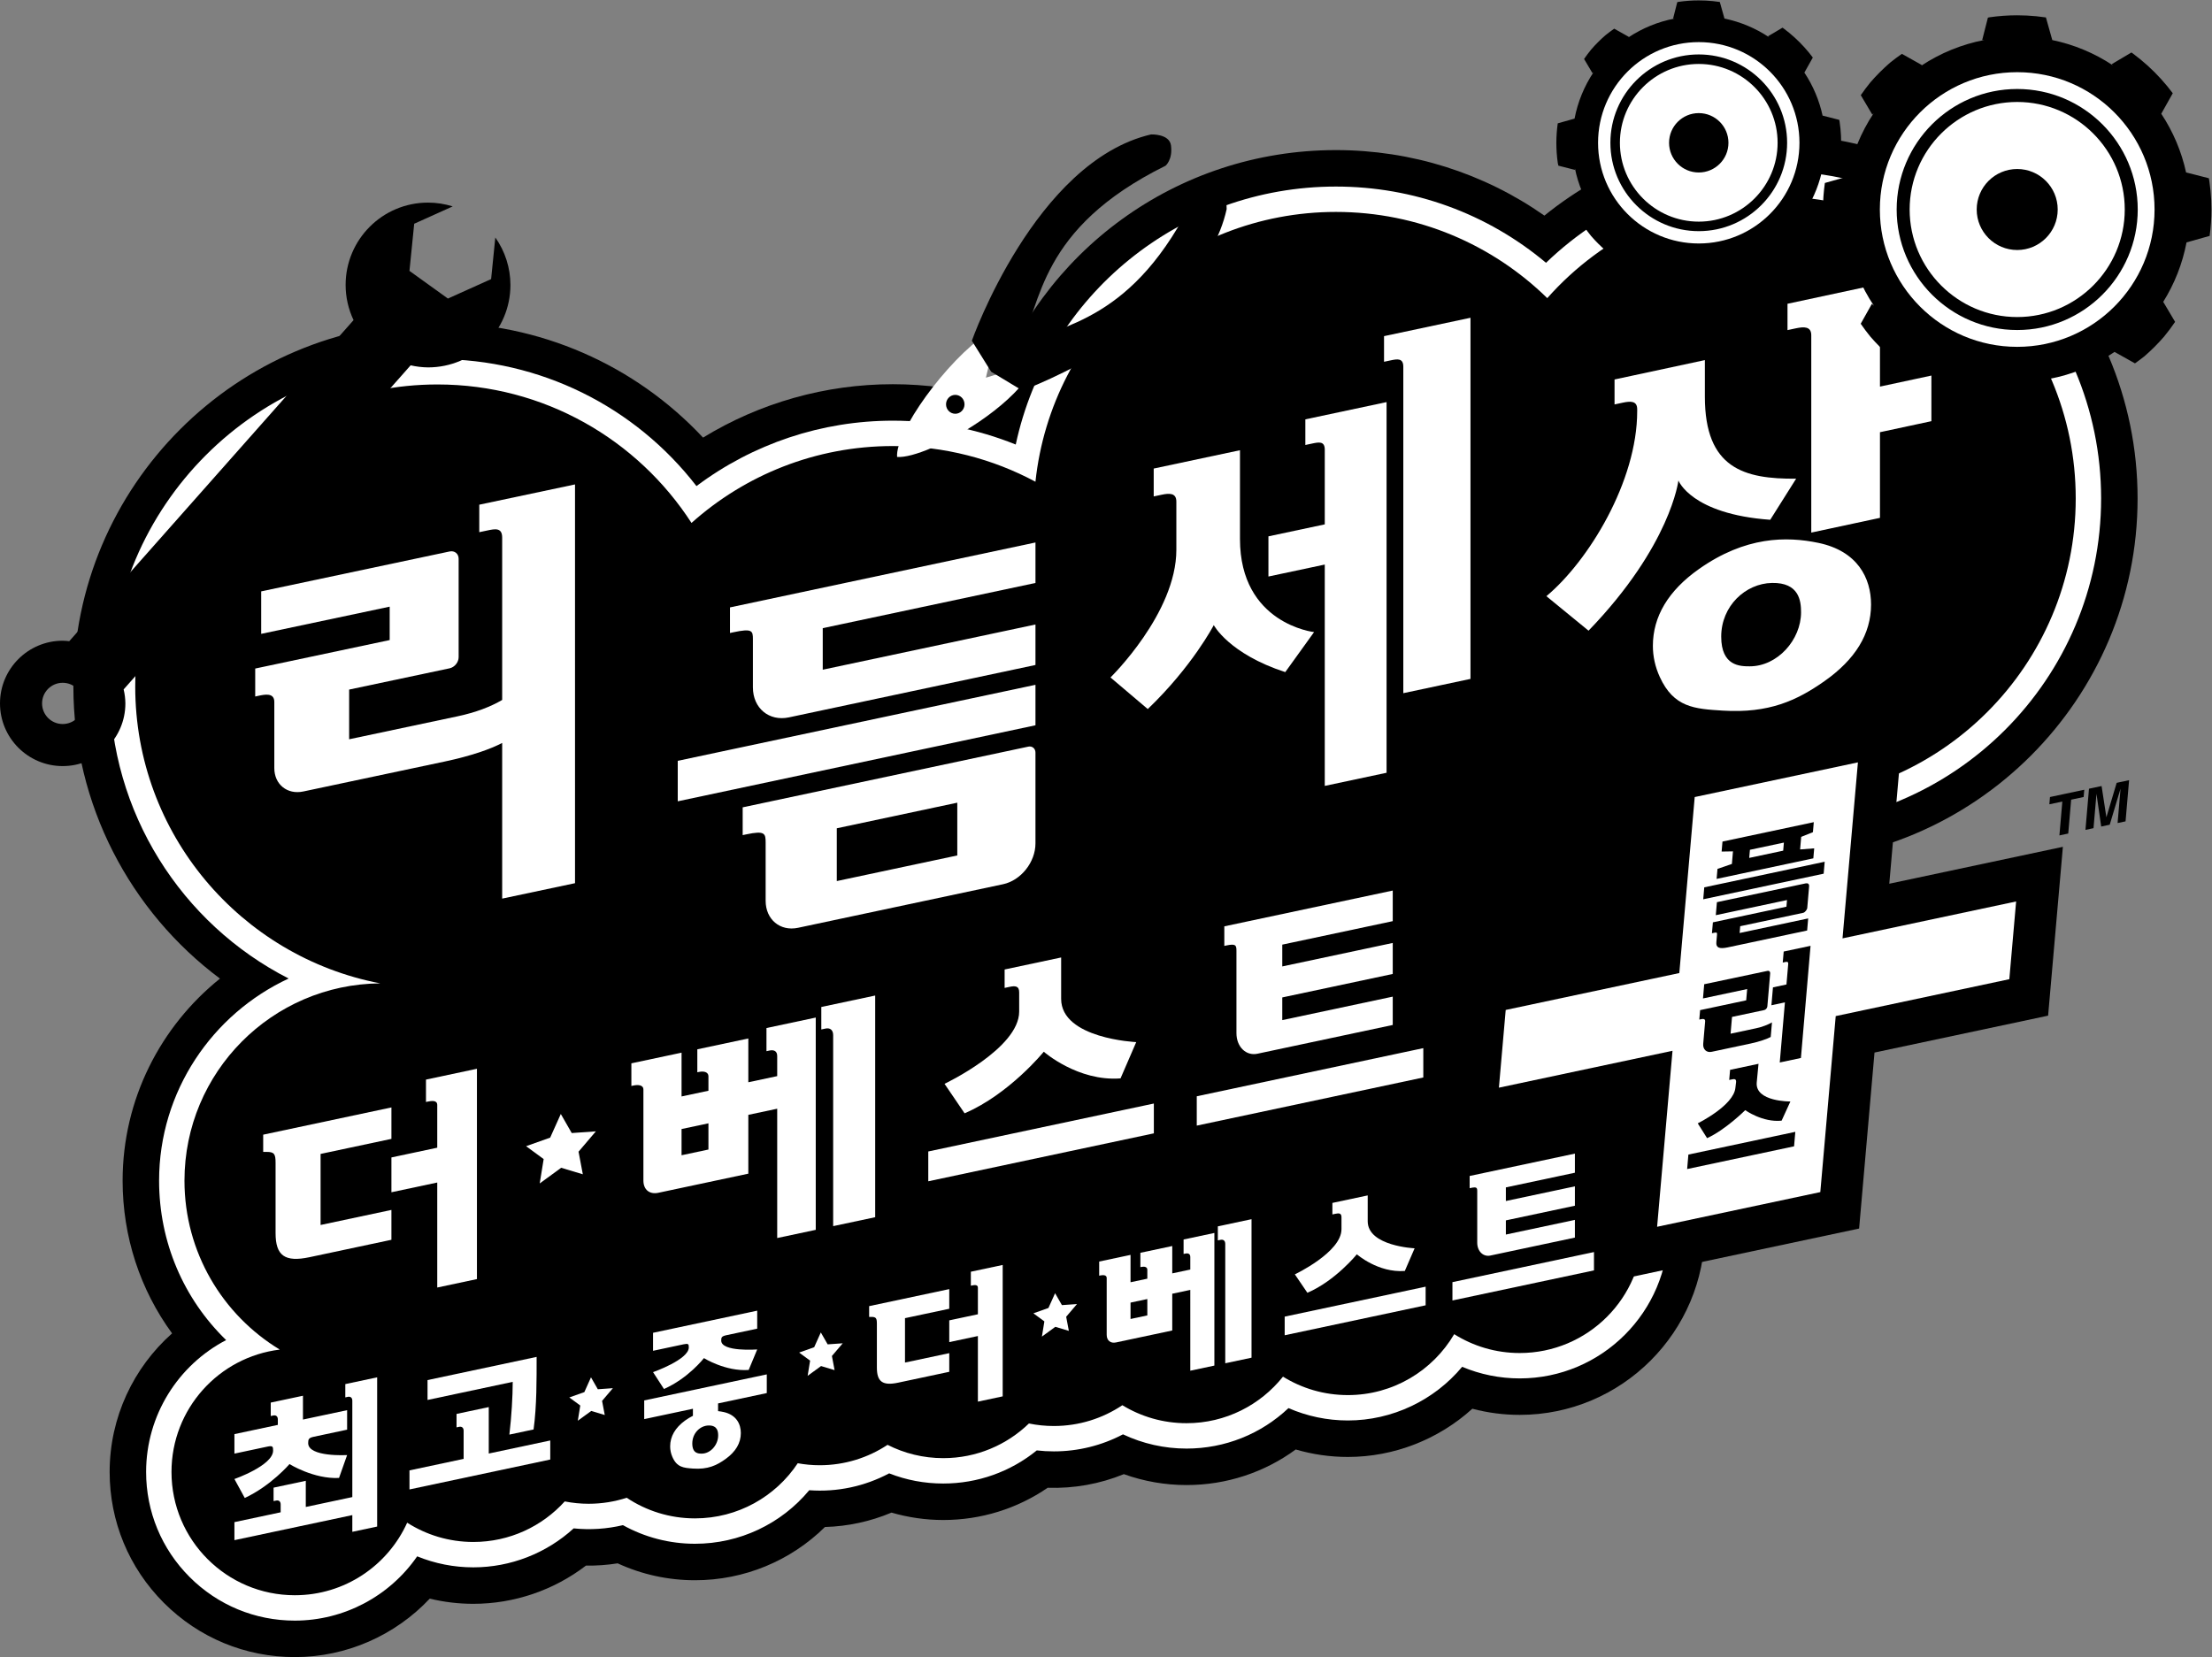 <?xml version="1.0" encoding="UTF-8" standalone="no"?>
<!-- Created with Inkscape (http://www.inkscape.org/) -->

<svg
   version="1.1"
   id="svg2"
   width="666.667"
   height="499.493"
   viewBox="0 0 666.667 499.493"
   sodipodi:docname="Rhythm World The Best+ More Of The Best (리듬 세상 더・베스트＋ 최고・중・더・베스트) Logo (Print).ai"
   xmlns:inkscape="http://www.inkscape.org/namespaces/inkscape"
   xmlns:sodipodi="http://sodipodi.sourceforge.net/DTD/sodipodi-0.dtd"
   xmlns="http://www.w3.org/2000/svg"
   xmlns:svg="http://www.w3.org/2000/svg">
  <rect x="0" y="0" width="666.667" height="499.493" fill="#808080" stroke="none"/>
  <defs
     id="defs6">
    <clipPath
       clipPathUnits="userSpaceOnUse"
       id="clipPath16">
      <path
         d="M 0,374.62 H 500 V 0 H 0 Z"
         id="path14" />
    </clipPath>
  </defs>
  <sodipodi:namedview
     id="namedview4"
     pagecolor="#ffffff"
     bordercolor="#000000"
     borderopacity="0.25"
     inkscape:showpageshadow="2"
     inkscape:pageopacity="0.0"
     inkscape:pagecheckerboard="0"
     inkscape:deskcolor="#d1d1d1" />
  <g
     id="g8"
     inkscape:groupmode="layer"
     inkscape:label="Rhythm World The Best+ More Of The Best (리듬 세상 더・베스트＋ 최고・중・더・베스트) Logo (Print)"
     transform="matrix(1.333,0,0,-1.333,0,499.493)">
    <g
       id="g10">
      <g
         id="g12"
         clip-path="url(#clipPath16)">
        <g
           id="g18"
           transform="translate(400.988,179.692)">
          <path
             d="m 0,0 c 45.388,0 82.313,36.925 82.313,82.313 0,45.387 -36.925,82.312 -82.313,82.312 -18.975,0 -37.248,-6.572 -51.806,-18.358 -13.729,9.625 -30.056,14.815 -47.132,14.815 -36.069,0 -67.014,-23.091 -78.028,-55.973 -7.184,2.001 -14.648,3.033 -22.142,3.033 -15.267,0 -30.086,-4.22 -42.923,-12.073 -15.42,16.485 -36.991,25.998 -60.053,25.998 -45.388,0 -82.313,-36.925 -82.313,-82.312 0,-26.677 12.853,-50.868 33.144,-66.021 -13.403,-10.765 -22.011,-27.278 -22.011,-45.694 0,-12.711 3.993,-24.692 11.183,-34.529 -8.698,-7.714 -14.117,-18.965 -14.117,-31.339 0,-11.182 4.354,-21.695 12.261,-29.603 7.908,-7.906 18.421,-12.261 29.603,-12.261 11.728,0 22.723,4.939 30.513,13.219 3.206,-0.776 6.51,-1.173 9.851,-1.173 h 0.004 c 9.254,0 18.209,3.088 25.464,8.642 2.41,-0.039 4.802,0.136 7.164,0.511 5.454,-2.513 11.398,-3.821 17.486,-3.821 11.131,0 21.626,4.389 29.379,12.038 5.21,0.146 10.3,1.255 15.049,3.257 3.795,-1.103 7.749,-1.674 11.704,-1.674 8.527,0 16.7,2.553 23.612,7.292 5.94,-0.201 11.804,0.863 17.218,3.077 4.521,-1.624 9.312,-2.466 14.17,-2.466 9.023,0 17.61,2.853 24.693,8.046 3.806,-1.116 7.772,-1.691 11.785,-1.691 10.504,0 20.533,4.005 28.146,10.905 3.475,-0.92 7.073,-1.391 10.711,-1.391 23.084,0 41.864,18.779 41.864,41.863 0,1.773 -0.11,3.53 -0.328,5.267 12.831,11.612 20.253,28.085 20.253,45.745 0,9.841 -2.324,19.442 -6.766,28.113 0.277,1.309 0.509,2.626 0.695,3.95 C -1.111,0.006 -0.556,0 0,0"
             style="fill:#000000;fill-opacity:1;fill-rule:nonzero;stroke:none"
             id="path20" />
        </g>
        <g
           id="g22"
           transform="translate(400.988,336.07)">
          <path
             d="m 0,0 c -19.239,0 -37.68,-7.51 -51.437,-20.782 -13.307,11.157 -29.964,17.239 -47.501,17.239 -35.3,0 -65.148,-24.579 -72.395,-58.336 -8.782,3.545 -18.249,5.396 -27.775,5.396 -16.097,0 -31.64,-5.213 -44.41,-14.791 -13.991,18.091 -35.446,28.716 -58.566,28.716 -40.84,0 -74.066,-33.225 -74.066,-74.065 0,-28.375 16.153,-53.621 40.423,-66.005 -17.264,-8.011 -29.29,-25.529 -29.29,-45.71 0,-13.85 5.518,-26.692 15.158,-36.049 -10.827,-5.643 -18.092,-16.978 -18.092,-29.819 0,-8.98 3.496,-17.421 9.846,-23.771 6.35,-6.349 14.792,-9.846 23.771,-9.846 11.143,0 21.463,5.552 27.67,14.535 4.009,-1.639 8.312,-2.489 12.695,-2.489 h 0.003 c 8.411,0 16.516,3.178 22.682,8.81 3.747,-0.384 7.511,-0.129 11.14,0.731 4.971,-2.761 10.551,-4.209 16.292,-4.209 10.061,0 19.475,4.466 25.831,12.105 6.367,-0.46 12.563,0.894 18.072,3.816 3.887,-1.528 7.988,-2.3 12.229,-2.3 7.769,0 15.172,2.64 21.145,7.489 1.278,-0.146 2.566,-0.221 3.854,-0.221 5.492,0 10.833,1.325 15.636,3.854 4.47,-2.113 9.373,-3.219 14.365,-3.219 8.676,0 16.851,3.288 23.052,9.151 4.216,-1.837 8.781,-2.795 13.426,-2.795 10.023,0 19.511,4.544 25.843,12.132 4.099,-1.723 8.517,-2.62 13.014,-2.62 18.536,0 33.617,15.081 33.617,33.617 0,2.894 -0.364,5.738 -1.085,8.497 13.234,10.109 21.01,25.692 21.01,42.515 0,9.522 -2.51,18.782 -7.283,26.953 1.186,4.33 1.785,8.787 1.785,13.285 0,0.214 -0.002,0.428 -0.005,0.643 3.095,-0.391 6.219,-0.588 9.346,-0.588 40.84,0 74.066,33.226 74.066,74.066 C 74.066,-33.226 40.84,0 0,0"
             style="fill:#ffffff;fill-opacity:1;fill-rule:nonzero;stroke:none"
             id="path24" />
        </g>
        <g
           id="g26"
           transform="translate(400.988,330.334)">
          <path
             d="m 0,0 c -20.36,0 -38.637,-8.909 -51.155,-23.037 -12.321,12.058 -29.182,19.494 -47.783,19.494 -35.264,0 -64.286,-26.714 -67.938,-61.009 -9.603,5.147 -20.576,8.069 -32.232,8.069 -17.493,0 -33.448,-6.577 -45.535,-17.389 -12.166,18.841 -33.346,31.314 -57.441,31.314 -37.737,0 -68.329,-30.591 -68.329,-68.328 0,-33.316 23.846,-61.057 55.399,-67.102 -24.479,-0.192 -44.266,-20.088 -44.266,-44.613 0,-16.2 8.634,-30.383 21.551,-38.201 -13.795,-1.676 -24.485,-13.419 -24.485,-27.667 0,-15.398 12.482,-27.88 27.88,-27.88 11.305,0 21.031,6.732 25.407,16.403 4.323,-2.755 9.452,-4.357 14.958,-4.357 8.196,-10e-4 15.565,3.536 20.666,9.167 1.751,-0.345 3.559,-0.53 5.411,-0.53 3.003,0 5.893,0.481 8.603,1.359 4.42,-2.945 9.727,-4.664 15.437,-4.664 9.699,0 18.238,4.954 23.232,12.469 1.609,-0.29 3.262,-0.449 4.953,-0.449 5.673,0 10.948,1.7 15.351,4.611 3.784,-1.921 8.062,-3.01 12.596,-3.01 7.528,0 14.354,2.988 19.37,7.838 1.819,-0.373 3.701,-0.57 5.629,-0.57 5.735,0 11.064,1.734 15.495,4.703 4.226,-2.58 9.192,-4.068 14.506,-4.068 8.835,0 16.704,4.114 21.813,10.526 4.261,-2.641 9.283,-4.17 14.665,-4.17 10.25,0 19.202,5.535 24.046,13.775 4.292,-2.697 9.367,-4.263 14.811,-4.263 15.398,0 27.88,12.483 27.88,27.88 0,3.805 -0.765,7.43 -2.144,10.735 13.267,8.495 22.069,23.353 22.069,40.277 0,9.649 -2.868,18.625 -7.785,26.138 1.475,4.433 2.287,9.17 2.287,14.1 0,2.598 -0.235,5.14 -0.661,7.617 5.053,-1.192 10.322,-1.825 15.739,-1.825 37.737,0 68.329,30.592 68.329,68.328 C 68.329,-30.592 37.737,0 0,0"
             style="fill:#000000;fill-opacity:1;fill-rule:nonzero;stroke:none"
             id="path28" />
        </g>
        <g
           id="g30"
           transform="translate(427.159,174.88)">
          <path
             d="m 0,0 3.482,39.798 -56.245,-11.955 -3.481,-39.798 -39.252,-8.343 -3.34,-38.178 39.252,8.344 -3.482,-39.799 56.245,11.955 3.481,39.799 39.251,8.343 3.341,38.177 z"
             style="fill:#000000;fill-opacity:1;fill-rule:nonzero;stroke:none"
             id="path32" />
        </g>
        <g
           id="g34"
           transform="translate(416.586,162.523)">
          <path
             d="m 0,0 3.482,39.798 -36.901,-7.843 -3.481,-39.799 -39.251,-8.343 -1.538,-17.576 39.251,8.343 -3.482,-39.798 36.9,7.844 3.483,39.798 39.251,8.344 1.538,17.576 z"
             style="fill:#ffffff;fill-opacity:1;fill-rule:nonzero;stroke:none"
             id="path36" />
        </g>
        <g
           id="g38"
           transform="translate(381.738,113.634)">
          <path
             d="m 0,0 -0.281,-3.274 24.176,5.138 0.281,3.275 z M 23.062,12.004 21.08,7.668 c -4.307,-0.449 -8.228,2.373 -8.228,2.373 0,0 -4.417,-4.407 -8.622,-6.331 L 2.117,7.06 c 0,0 8.17,4.024 8.518,8.078 l 0.15,1.258 c 0.063,0.724 -0.386,0.723 -0.968,0.599 l -0.585,-0.124 0.198,2.287 6.428,1.366 -0.405,-4.226 c -0.376,-4.378 7.609,-4.294 7.609,-4.294"
             style="fill:#000000;fill-opacity:1;fill-rule:nonzero;stroke:none"
             id="path40" />
        </g>
        <g
           id="g42"
           transform="translate(403.287,159.545)">
          <path
             d="m 0,0 -0.214,-2.491 0.443,0.095 c 0.441,0.093 0.845,0.179 0.793,-0.424 l -0.397,-4.632 -3.052,-0.65 -0.347,-4.044 3.051,0.649 -1.168,-13.591 4.786,1.017 2.177,25.362 z m -6.224,-17.348 c 1.325,0.282 2.706,0.814 3.574,1.324 l -0.284,-3.296 c -0.869,-0.461 -2.571,-1.061 -4.492,-1.469 l -8.868,-1.885 c -1.158,-0.246 -2.01,0.564 -1.903,1.809 l 0.434,5.051 c 0.063,0.725 -0.626,0.579 -1.091,0.48 l -0.229,-0.049 0.184,2.135 10.42,2.215 0.219,2.551 -9.988,-2.123 0.275,3.212 14.325,3.024 c 0.362,0.077 0.627,-0.177 0.593,-0.566 l -0.64,-7.459 c -0.034,-0.389 -0.354,-0.766 -0.716,-0.843 l -7.272,-1.546 -0.326,-3.795 z"
             style="fill:#000000;fill-opacity:1;fill-rule:nonzero;stroke:none"
             id="path44" />
        </g>
        <g
           id="g46"
           transform="translate(395.651,182.548)">
          <path
             d="m 0,0 7.681,1.633 -0.158,-1.83 -7.68,-1.633 z m 11.349,0.084 0.244,2.841 2.654,1.068 0.194,2.258 -20.644,-4.387 -0.194,-2.26 2.566,0.042 -0.244,-2.841 -3.26,-1.124 -0.194,-2.26 21.868,4.649 0.194,2.259 z m 5.555,-2.783 -27.229,-5.788 -0.232,-2.699 27.23,5.788 z m -3.732,-12.818 -0.234,-2.731 -17.957,-3.816 c -1.988,-0.423 -2.671,-0.021 -2.57,1.16 l 0.142,1.645 c 0.044,0.512 -0.012,0.633 -0.615,0.505 l -0.523,-0.112 0.212,2.466 16.628,3.534 0.129,1.507 -16.1,-3.422 0.253,2.939 20.069,4.251 c 0.469,0.099 0.826,-0.096 0.775,-0.689 l -0.421,-4.899 c -0.023,-0.275 -0.457,-0.972 -0.927,-1.071 l -14.23,-3.025 -0.132,-1.537 z"
             style="fill:#000000;fill-opacity:1;fill-rule:nonzero;stroke:none"
             id="path48" />
        </g>
        <g
           id="g50"
           transform="translate(328.392,84.785)">
          <path
             d="m 0,0 v -4.145 l 32.002,6.802 v 4.146 z m 12.079,21.426 v -3.079 l 15.606,3.316 v -4.38 L 12.079,13.966 v -3.204 l 15.606,3.316 V 10.075 L 8.566,6.012 C 6.989,5.677 5.605,6.954 5.605,8.922 v 11.646 c 0,0.789 -0.122,1.016 -1.432,0.738 l -0.28,-0.06 v 2.764 l 23.792,5.056 v -4.323 z"
             style="fill:#ffffff;fill-opacity:1;fill-rule:nonzero;stroke:none"
             id="path52" />
        </g>
        <g
           id="g54"
           transform="translate(290.463,76.987)">
          <path
             d="M 0,0 V -4.213 L 31.867,2.561 V 6.773 Z M 29.377,15.451 27.16,10.327 c -6.032,-0.465 -10.843,3.767 -10.843,3.767 0,0 -4.859,-5.989 -11.184,-8.702 L 2.297,9.558 c 0,0 10.545,4.995 10.545,10.21 v 2.724 c 0,0.931 -0.602,0.927 -1.369,0.764 L 10.787,23.11 v 2.603 l 7.984,1.696 v -5.845 c 0,-5.631 10.606,-6.113 10.606,-6.113"
             style="fill:#ffffff;fill-opacity:1;fill-rule:nonzero;stroke:none"
             id="path56" />
        </g>
        <g
           id="g58"
           transform="translate(259.407,77.262)">
          <path
             d="M 0,0 -3.797,-0.807 V 2.896 L 0,3.703 Z m 8.198,13.896 0.439,0.093 c 0.581,0.123 1.078,-0.051 1.078,-0.777 V 10.371 L 5.635,9.505 v 6.186 L -1.569,14.16 v -3.245 l 0.21,0.045 C -0.778,11.083 0,11.044 0,10.318 V 8.307 L -3.797,7.5 v 6.187 L -10.886,12.18 V 8.982 l 0.266,0.057 c 0.581,0.123 1.433,0.149 1.433,-0.575 V -4.382 c 0,-1.293 0.866,-1.994 2.113,-1.728 l 12.709,2.701 v 8.31 l 4.08,0.868 -10e-4,-18.272 5.446,1.157 v 29.992 l -6.962,-1.48 z m 15.359,7.863 v -31.32 l -5.938,-1.261 v 26.981 c 0,0.765 -0.465,1.064 -1.082,0.933 l -0.593,-0.127 v 3.176 z"
             style="fill:#ffffff;fill-opacity:1;fill-rule:nonzero;stroke:none"
             id="path60" />
        </g>
        <g
           id="g62"
           transform="translate(243.505,79.831)">
          <path
             d="m 0,0 -3.409,-0.24 -1.545,2.694 -1.501,-3.342 -3.402,-1.208 2.481,-1.825 -0.559,-3.44 3.036,2.214 3.057,-0.919 -0.606,3.193 z"
             style="fill:#ffffff;fill-opacity:1;fill-rule:nonzero;stroke:none"
             id="path64" />
        </g>
        <g
           id="g66"
           transform="translate(196.509,79.36)">
          <path
             d="M 0,0 18.115,3.851 V -0.593 L 8.108,-2.72 v -10.039 l 10.007,2.127 V -14.85 L 6.551,-17.308 c -3.5,-0.744 -4.801,0.22 -4.801,3.404 v 9.928 c 0,1.243 -0.182,1.551 -1.292,1.541 L 0,-2.438 Z m 30.196,9.313 v -29.716 l -5.608,-1.193 v 14.837 l -6.473,-1.376 v 4.919 l 6.473,1.376 v 6.033 c 0,0.707 -0.789,0.598 -1.365,0.476 L 22.997,4.62 v 3.162 z"
             style="fill:#ffffff;fill-opacity:1;fill-rule:nonzero;stroke:none"
             id="path68" />
        </g>
        <g
           id="g70"
           transform="translate(190.538,70.957)">
          <path
             d="m 0,0 -3.409,-0.239 -1.545,2.693 -1.502,-3.341 -3.401,-1.208 2.481,-1.825 -0.559,-3.44 3.035,2.213 3.057,-0.918 -0.605,3.193 z"
             style="fill:#ffffff;fill-opacity:1;fill-rule:nonzero;stroke:none"
             id="path72" />
        </g>
        <g
           id="g74"
           transform="translate(162.373,50.11)">
          <path
             d="m 0,0 c 0,0.865 -0.14,2.284 -2.128,2.264 -1.937,-0.019 -3.72,-1.723 -3.72,-4.076 0,-2.269 1.401,-2.285 2.088,-2.292 C -1.733,-4.127 0,-2.118 0,0 M -0.021,7.251 V 5.507 C 0.428,5.457 0.864,5.392 1.271,5.299 4.146,4.644 5.127,2.561 5.127,0.545 c 0,-2.258 -1.156,-4.201 -3.42,-5.842 -2.026,-1.467 -4.06,-2.429 -7.439,-2.179 -2.068,0.154 -3.59,0.266 -4.617,2.626 -0.335,0.77 -0.503,1.571 -0.503,2.38 0,2.246 1.131,4.218 3.373,5.849 0.606,0.441 1.195,0.778 1.774,1.071 V 6.043 L -16.719,3.701 v 4.228 l 27.713,5.889 V 9.592 Z m -6.617,12.66 c 0,0.745 -0.062,0.945 -1.19,0.705 l -6.893,-1.465 v 4.07 L 8.828,28.226 V 24.157 L 1.882,22.681 C 0.79,22.448 0.691,22.187 0.691,21.469 c 0,-2.625 8.137,-2.014 8.137,-2.014 L 6.9,14.816 c -5.245,-0.372 -10.113,2.68 -10.113,2.68 0,0 -3.541,-4.568 -9.042,-6.981 l -2.466,3.809 c 0,0 8.083,2.832 8.083,5.587"
             style="fill:#ffffff;fill-opacity:1;fill-rule:nonzero;stroke:none"
             id="path76" />
        </g>
        <g
           id="g78"
           transform="translate(138.573,60.807)">
          <path
             d="m 0,0 -3.409,-0.24 -1.545,2.694 -1.501,-3.342 -3.402,-1.208 2.481,-1.825 -0.559,-3.44 3.036,2.214 3.057,-0.919 -0.606,3.193 z"
             style="fill:#ffffff;fill-opacity:1;fill-rule:nonzero;stroke:none"
             id="path80" />
        </g>
        <g
           id="g82"
           transform="translate(110.507,46.028)">
          <path
             d="M 0,0 V 10.505 L -7.285,8.957 V 5.918 l 0.568,0.121 c 0.591,0.125 1.036,-0.16 1.036,-0.893 v -6.354 l -12.246,-2.603 v -4.308 l 31.831,6.765 v 4.309 z m 5.417,16.21 -19.261,-4.095 v 4.495 l 24.665,5.243 c 0,-4.946 0.046,-11.072 -0.689,-16.408 L 4.66,4.282 c 0.48,4.029 0.757,8.629 0.757,11.928"
             style="fill:#ffffff;fill-opacity:1;fill-rule:nonzero;stroke:none"
             id="path84" />
        </g>
        <g
           id="g86"
           transform="translate(78.073,61.73)">
          <path
             d="m 0,0 v -3.003 l 0.561,0.119 c 0.584,0.124 1.024,-0.158 1.024,-0.882 v -21.782 l -10.52,-2.236 v 5.916 l -7.284,-1.549 v -3.038 l 0.568,0.12 c 0.59,0.126 1.035,-0.16 1.035,-0.892 v -1.764 l -10.454,-2.223 v -4.076 l 26.655,5.666 v -3.782 l 5.616,1.193 V 1.531 Z m -16.324,-15.033 c 0,0.887 -0.064,1.158 -1.288,0.897 l -7.458,-1.585 v 4.409 l 9.815,2.087 v 1.233 c 0,0.732 -0.446,1.018 -1.036,0.892 l -0.568,-0.12 v 3.038 l 7.285,1.548 v -5.384 l 9.984,2.122 v -4.409 l -7.516,-1.597 c -1.182,-0.251 -1.288,-0.568 -1.288,-1.446 0,-3.208 8.804,-2.703 8.804,-2.703 l -1.83,-5.171 c -5.676,-0.299 -11.199,3.136 -11.199,3.136 0,0 -4.158,-4.88 -10.111,-7.665 l -2.34,4.284 c 0,0 8.746,3.068 8.746,6.434"
             style="fill:#ffffff;fill-opacity:1;fill-rule:nonzero;stroke:none"
             id="path88" />
        </g>
        <g
           id="g90"
           transform="translate(270.584,126.814)">
          <path
             d="M 0,0 V -6.634 L 51.22,4.253 v 6.634 z M 19.333,34.292 V 29.363 L 44.31,34.672 V 27.661 L 19.333,22.352 V 17.223 L 44.31,22.532 V 16.125 L 13.71,9.621 C 11.186,9.085 8.973,11.129 8.973,14.278 v 18.641 c 0,1.263 -0.197,1.625 -2.294,1.18 L 6.23,34.003 v 4.424 l 38.08,8.094 v -6.92 z"
             style="fill:#ffffff;fill-opacity:1;fill-rule:nonzero;stroke:none"
             id="path92" />
        </g>
        <g
           id="g94"
           transform="translate(209.879,114.333)">
          <path
             d="M 0,0 V -6.742 L 51.003,4.099 v 6.742 z M 47.018,24.73 43.47,16.529 c -9.654,-0.744 -17.354,6.028 -17.354,6.028 0,0 -7.777,-9.584 -17.901,-13.928 l -4.538,6.668 c 0,0 16.877,7.994 16.877,16.341 v 4.36 c 0,1.491 -0.963,1.484 -2.191,1.223 l -1.099,-0.234 v 4.166 l 12.779,2.716 v -9.355 c 0,-9.013 16.975,-9.784 16.975,-9.784"
             style="fill:#ffffff;fill-opacity:1;fill-rule:nonzero;stroke:none"
             id="path96" />
        </g>
        <g
           id="g98"
           transform="translate(160.175,114.772)">
          <path
             d="M 0,0 -6.077,-1.292 V 4.636 L 0,5.927 Z m 13.121,22.24 0.702,0.15 c 0.93,0.197 1.725,-0.083 1.725,-1.244 V 16.6 L 9.019,15.212 v 9.902 L -2.513,22.663 v -5.194 l 0.338,0.072 C -1.245,17.738 0,17.676 0,16.515 v -3.22 l -6.077,-1.292 v 9.902 l -11.346,-2.411 v -5.118 l 0.426,0.091 c 0.93,0.197 2.294,0.239 2.294,-0.921 v -20.56 c 0,-2.068 1.385,-3.19 3.38,-2.766 l 20.342,4.324 v 13.3 l 6.529,1.387 v -29.242 l 8.716,1.853 v 48 L 13.121,27.474 Z m 24.581,12.584 v -50.126 l -9.502,-2.02 v 43.184 c 0,1.225 -0.745,1.702 -1.732,1.492 l -0.95,-0.202 v 5.082 z"
             style="fill:#ffffff;fill-opacity:1;fill-rule:nonzero;stroke:none"
             id="path100" />
        </g>
        <g
           id="g102"
           transform="translate(134.724,118.885)">
          <path
             d="m 0,0 -5.457,-0.385 -2.471,4.313 -2.404,-5.349 -5.445,-1.933 3.971,-2.921 -0.893,-5.506 4.857,3.542 4.893,-1.47 -0.968,5.11 z"
             style="fill:#ffffff;fill-opacity:1;fill-rule:nonzero;stroke:none"
             id="path104" />
        </g>
        <g
           id="g106"
           transform="translate(59.506,118.131)">
          <path
             d="m 0,0 28.993,6.162 v -7.11 L 12.977,-4.353 V -20.42 l 16.016,3.404 v -6.752 L 10.484,-27.701 C 4.883,-28.892 2.8,-27.35 2.8,-22.254 v 15.892 c 0,1.987 -0.29,2.481 -2.067,2.466 L 0,-3.902 Z m 48.328,14.904 v -47.559 l -8.974,-1.908 v 23.746 L 28.993,-13.02 v 7.873 l 10.361,2.202 v 9.656 c 0,1.132 -1.263,0.957 -2.186,0.762 L 36.806,7.396 v 5.059 z"
             style="fill:#ffffff;fill-opacity:1;fill-rule:nonzero;stroke:none"
             id="path108" />
        </g>
        <g
           id="g110"
           transform="translate(379.483,266.063)">
          <path
             d="m 0,0 c 0,0 -1.706,-14.689 -20.318,-33.964 l -9.53,7.803 c 9.537,7.964 20.529,25.963 20.529,41.82 v 0.448 c 0,1.905 -1.462,1.875 -3.283,1.485 l -1.839,-0.394 v 5.644 L 5.982,27.223 V 18.941 C 5.982,2.746 14.843,0.306 26.616,0.407 L 20.76,-8.887 C 2.87,-7.599 0,0 0,0 M 57.199,23.725 57.198,13.411 45.57,10.917 v -19.37 l -15.533,-3.331 v 44.629 c 0,2.009 -1.636,1.959 -3.5,1.559 l -1.873,-0.402 v 5.956 L 45.57,44.442 V 21.23 Z M 16.121,-42.023 c -2.12,0.003 -6.444,0.009 -6.444,6.712 0,6.948 5.501,12.033 11.481,12.144 6.139,0.114 6.571,-4.072 6.571,-6.625 0,-6.259 -5.35,-12.24 -11.608,-12.231 m 15.532,27.914 c -7.209,1.505 -16.488,1.505 -27.014,-5.917 -6.921,-4.881 -10.411,-10.735 -10.411,-17.37 0,-2.39 0.52,-4.752 1.553,-7.015 3.171,-6.943 7.867,-7.232 14.252,-7.626 10.434,-0.642 16.709,2.258 22.964,6.647 6.989,4.911 10.558,10.682 10.558,17.351 0,5.954 -3.031,12.079 -11.902,13.93"
             style="fill:#ffffff;fill-opacity:1;fill-rule:nonzero;stroke:none"
             id="path112" />
        </g>
        <g
           id="g114"
           transform="translate(312.925,298.703)">
          <path
             d="m 0,0 v -5.796 l 1.511,0.321 c 1.504,0.32 2.847,0.541 2.847,-1.453 v -73.808 l 15.188,3.228 V 4.154 Z m -17.791,-18.817 v -5.796 l 1.511,0.321 c 1.504,0.319 2.881,0.612 2.881,-1.383 l -0.001,-16.889 -12.738,-2.708 v -9.086 l 12.738,2.708 v -50.052 l 13.972,2.97 v 83.817 z m 1.975,-48.106 -6.515,-9.049 c -12.727,4.135 -16.164,10.626 -16.164,10.626 0,0 -4.82,-9.3 -14.923,-18.981 l -8.429,7.147 c 0,0 14.891,14.525 14.891,28.856 v 10.908 c 0,1.995 -1.578,1.924 -3.345,1.548 l -1.773,-0.377 v 6.303 l 19.503,4.145 v -20.067 c 0,-19.214 16.755,-21.059 16.755,-21.059"
             style="fill:#ffffff;fill-opacity:1;fill-rule:nonzero;stroke:none"
             id="path116" />
        </g>
        <g
           id="g118"
           transform="translate(186.019,232.668)">
          <path
             d="M 0,0 V -9.394 L 48.096,0.829 v -9.153 l -55.74,-11.848 c -4.498,-0.956 -8.145,2.083 -8.145,6.788 v 10.905 c 0,1.887 -0.166,2.456 -4.385,1.559 l -0.799,-0.17 v 5.785 l 69.069,14.681 v -9.153 z m 48.096,-12.808 v -9.153 L -32.783,-39.153 V -30 Z M 30.421,-51.396 3.177,-57.188 v 11.935 l 27.244,5.791 z m 16.045,24.604 -64.568,-13.724 V -46.8 l 0.801,0.17 c 4.225,0.898 4.391,0.207 4.391,-1.864 v -13.152 c 0,-4.234 3.283,-6.969 7.331,-6.108 l 46.344,9.85 c 4.048,0.861 7.331,4.991 7.331,9.225 v 20.53 c 0,0.941 -0.73,1.548 -1.63,1.357"
             style="fill:#ffffff;fill-opacity:1;fill-rule:nonzero;stroke:none"
             id="path120" />
        </g>
        <g
           id="g122"
           transform="translate(108.362,260.588)">
          <path
             d="m 0,0 v -6.216 l 1.781,0.377 c 1.772,0.375 3.395,0.719 3.395,-1.6 v -36.714 c -2.618,-1.538 -5.972,-2.829 -10.107,-3.705 l -24.491,-5.188 v 11.237 l 22.711,4.81 c 1.13,0.24 2.046,1.368 2.046,2.52 v 22.248 c 0,1.152 -0.916,1.892 -2.046,1.653 l -42.598,-9.024 v -9.607 l 29.053,6.153 v -7.554 l -30.404,-6.441 v -6.321 l 0.718,0.153 c 1.45,0.307 3.6,0.762 3.6,-1.387 v -14.957 c 0,-3.687 2.931,-6.054 6.547,-5.289 l 31.979,6.774 c 5.999,1.271 10.353,2.812 12.992,4.203 v -35.201 l 16.471,3.49 V 4.585 Z"
             style="fill:#ffffff;fill-opacity:1;fill-rule:nonzero;stroke:none"
             id="path124" />
        </g>
        <g
           id="g126"
           transform="translate(478.779,188.599)">
          <path
             d="m 0,0 0.668,7.777 -2.447,-8.155 -1.927,-0.41 -1.069,7.408 -0.668,-7.777 -1.823,-0.387 0.8,9.31 2.847,0.605 1.081,-7.02 0.021,0.004 2.309,7.741 2.809,0.597 -0.8,-9.311 z m -13.153,-2.796 0.658,7.659 -2.931,-0.623 0.142,1.646 7.751,1.648 -0.141,-1.646 -2.825,-0.601 -0.658,-7.659 z"
             style="fill:#000000;fill-opacity:1;fill-rule:nonzero;stroke:none"
             id="path128" />
        </g>
        <g
           id="g130"
           transform="translate(456.082,371.254)">
          <path
             d="m 0,0 c -2.091,0 -4.18,-0.149 -6.25,-0.447 -0.124,-0.027 -0.249,-0.054 -0.373,-0.082 l -1.291,-5.06 h 0.453 c -5.088,-0.978 -9.931,-2.956 -14.247,-5.822 l 0.156,0.157 -4.523,2.536 c -0.92,-0.635 -1.816,-1.305 -2.684,-2.009 -1.581,-1.369 -3.061,-2.85 -4.43,-4.431 -0.766,-0.938 -1.492,-1.907 -2.177,-2.905 l 2.604,-4.393 0.31,0.31 c -2.883,-4.333 -4.872,-9.198 -5.85,-14.31 l -5.184,-1.46 c -0.281,-1.988 -0.424,-3.993 -0.431,-6.001 0,-2.091 0.149,-4.18 0.447,-6.25 0.056,-0.268 0.114,-0.534 0.174,-0.8 l 5.102,-1.303 v 0.465 c 1.014,-4.958 2.982,-9.673 5.795,-13.882 l -0.451,0.45 -2.531,-4.514 c 0.69,-1.005 1.421,-1.981 2.191,-2.926 1.37,-1.58 2.85,-3.061 4.431,-4.431 0.859,-0.694 1.742,-1.356 2.651,-1.984 l 4.46,2.647 -0.189,0.189 c 4.435,-2.976 9.433,-5.013 14.686,-5.984 H -8.29 l 1.41,-5.011 c 0.21,-0.047 0.42,-0.092 0.63,-0.136 2.07,-0.298 4.159,-0.447 6.25,-0.447 2.089,0 4.175,0.149 6.243,0.447 l 1.313,5.142 H 7.123 c 5.334,0.987 10.404,3.073 14.889,6.126 l 4.613,-2.587 c 0.728,0.512 1.439,1.044 2.135,1.598 1.581,1.37 3.061,2.851 4.431,4.431 0.89,1.078 1.728,2.198 2.511,3.356 l -2.677,4.512 -0.042,-0.042 c 2.593,4.13 4.391,8.707 5.301,13.497 l 5.227,1.471 c 0.27,1.977 0.407,3.97 0.407,5.966 0,0.719 -0.019,1.437 -0.054,2.154 -0.035,0.718 -0.088,1.435 -0.158,2.15 -0.07,0.715 -0.158,1.428 -0.264,2.139 -0.035,0.21 -0.071,0.419 -0.109,0.628 l -5.138,1.312 v -0.046 c -1.031,4.756 -2.94,9.277 -5.631,13.332 l 0.01,-0.01 2.598,4.634 c -0.396,0.532 -0.804,1.054 -1.224,1.567 -0.456,0.556 -0.926,1.1 -1.408,1.633 -0.482,0.533 -0.978,1.053 -1.486,1.561 -0.508,0.509 -1.029,1.005 -1.561,1.488 -0.532,0.481 -1.077,0.951 -1.633,1.406 -0.555,0.456 -1.122,0.899 -1.699,1.327 -0.11,0.079 -0.222,0.157 -0.334,0.235 l -4.454,-2.641 0.274,-0.275 c -4.17,2.772 -8.835,4.717 -13.741,5.729 H 7.932 L 6.493,-0.483 C 6.477,-0.481 6.461,-0.479 6.444,-0.476 5.733,-0.371 5.021,-0.282 4.305,-0.212 3.59,-0.141 2.873,-0.088 2.155,-0.053 1.437,-0.018 0.719,0 0,0"
             style="fill:#000000;fill-opacity:1;fill-rule:evenodd;stroke:none"
             id="path132" />
        </g>
        <g
           id="g134"
           transform="translate(456.083,358.391)">
          <path
             d="M 0,0 C 17.15,0 31.054,-13.903 31.054,-31.054 31.054,-48.205 17.15,-62.108 0,-62.108 c -17.151,0 -31.055,13.903 -31.055,31.054 C -31.055,-13.903 -17.151,0 0,0"
             style="fill:#ffffff;fill-opacity:1;fill-rule:evenodd;stroke:none"
             id="path136" />
        </g>
        <g
           id="g138"
           transform="translate(456.083,351.655)">
          <path
             d="m 0,0 c -13.409,0 -24.318,-10.909 -24.318,-24.318 0,-13.409 10.909,-24.318 24.318,-24.318 13.409,0 24.317,10.909 24.317,24.318 C 24.317,-10.909 13.409,0 0,0 m 0,-51.571 c -15.027,0 -27.253,12.226 -27.253,27.253 0,15.027 12.226,27.253 27.253,27.253 15.027,0 27.253,-12.226 27.253,-27.253 0,-15.027 -12.226,-27.253 -27.253,-27.253"
             style="fill:#000000;fill-opacity:1;fill-rule:nonzero;stroke:none"
             id="path140" />
        </g>
        <g
           id="g142"
           transform="translate(456.083,336.495)">
          <path
             d="m 0,0 c 5.058,0 9.157,-4.1 9.157,-9.158 0,-5.058 -4.099,-9.158 -9.157,-9.158 -5.059,0 -9.158,4.1 -9.158,9.158 C -9.158,-4.1 -5.059,0 0,0"
             style="fill:#000000;fill-opacity:1;fill-rule:evenodd;stroke:none"
             id="path144" />
        </g>
        <g
           id="g146"
           transform="translate(384.082,374.62)">
          <path
             d="m 0,0 c -1.532,0 -3.063,-0.109 -4.581,-0.328 -0.092,-0.019 -0.183,-0.039 -0.274,-0.06 l -0.947,-3.71 h 0.333 c -3.73,-0.716 -7.281,-2.167 -10.446,-4.267 l 0.115,0.115 -3.316,1.859 c -0.674,-0.466 -1.33,-0.957 -1.967,-1.473 -1.159,-1.004 -2.245,-2.09 -3.249,-3.249 -0.561,-0.687 -1.093,-1.398 -1.596,-2.13 l 1.91,-3.219 0.227,0.226 c -2.113,-3.177 -3.571,-6.743 -4.289,-10.491 l -3.801,-1.07 c -0.205,-1.457 -0.31,-2.928 -0.315,-4.399 0,-1.534 0.109,-3.065 0.328,-4.583 0.04,-0.196 0.083,-0.391 0.127,-0.586 l 3.74,-0.955 v 0.341 c 0.744,-3.636 2.187,-7.092 4.248,-10.178 l -0.329,0.33 -1.855,-3.309 c 0.504,-0.738 1.041,-1.453 1.605,-2.145 1.004,-1.159 2.09,-2.245 3.249,-3.249 0.629,-0.509 1.277,-0.994 1.943,-1.454 l 3.27,1.94 -0.139,0.139 c 3.251,-2.182 6.915,-3.676 10.767,-4.387 h -0.835 l 1.034,-3.674 c 0.153,-0.034 0.308,-0.068 0.462,-0.1 1.518,-0.218 3.049,-0.328 4.581,-0.328 1.532,0 3.062,0.11 4.577,0.328 l 0.962,3.77 H 5.223 c 3.91,0.724 7.628,2.253 10.916,4.491 l 3.381,-1.896 c 0.534,0.374 1.055,0.765 1.565,1.171 1.159,1.004 2.245,2.09 3.249,3.249 0.652,0.79 1.267,1.611 1.841,2.46 l -1.962,3.308 -0.031,-0.03 c 1.9,3.026 3.218,6.383 3.885,9.895 l 3.832,1.077 c 0.199,1.45 0.299,2.911 0.299,4.375 -10e-4,0.526 -0.013,1.053 -0.04,1.579 -0.025,0.526 -0.064,1.052 -0.115,1.575 -0.052,0.525 -0.116,1.048 -0.194,1.569 -0.026,0.154 -0.052,0.307 -0.08,0.46 l -3.766,0.962 v -0.034 c -0.756,3.487 -2.156,6.802 -4.129,9.775 l 0.008,-0.007 1.904,3.397 c -0.29,0.389 -0.59,0.772 -0.897,1.149 -0.334,0.407 -0.679,0.806 -1.033,1.197 -0.353,0.39 -0.716,0.771 -1.088,1.144 -0.373,0.373 -0.754,0.736 -1.145,1.09 -0.391,0.354 -0.79,0.697 -1.197,1.031 -0.407,0.335 -0.822,0.659 -1.245,0.973 -0.082,0.058 -0.163,0.116 -0.245,0.173 L 15.67,-8.1 15.871,-8.301 c -3.058,2.032 -6.478,3.458 -10.074,4.2 H 5.815 L 4.761,-0.354 C 4.749,-0.353 4.737,-0.351 4.725,-0.349 4.204,-0.271 3.681,-0.207 3.156,-0.155 2.632,-0.104 2.106,-0.064 1.58,-0.039 1.055,-0.013 0.527,0 0.001,0 Z"
             style="fill:#000000;fill-opacity:1;fill-rule:evenodd;stroke:none"
             id="path148" />
        </g>
        <g
           id="g150"
           transform="translate(384.083,365.19)">
          <path
             d="M 0,0 C 12.573,0 22.767,-10.193 22.767,-22.767 22.767,-35.34 12.573,-45.534 0,-45.534 c -12.573,0 -22.767,10.194 -22.767,22.767 C -22.767,-10.193 -12.573,0 0,0"
             style="fill:#ffffff;fill-opacity:1;fill-rule:evenodd;stroke:none"
             id="path152" />
        </g>
        <g
           id="g154"
           transform="translate(384.083,360.252)">
          <path
             d="m 0,0 c -9.83,0 -17.828,-7.998 -17.828,-17.829 0,-9.83 7.998,-17.828 17.828,-17.828 9.83,0 17.828,7.998 17.828,17.828 C 17.828,-7.998 9.83,0 0,0 m 0,-37.809 c -11.017,0 -19.979,8.963 -19.979,19.98 0,11.017 8.962,19.98 19.979,19.98 11.018,0 19.979,-8.963 19.979,-19.98 0,-11.017 -8.961,-19.98 -19.979,-19.98"
             style="fill:#000000;fill-opacity:1;fill-rule:nonzero;stroke:none"
             id="path156" />
        </g>
        <g
           id="g158"
           transform="translate(384.083,349.137)">
          <path
             d="m 0,0 c 3.708,0 6.714,-3.006 6.714,-6.714 0,-3.708 -3.006,-6.714 -6.714,-6.714 -3.708,0 -6.714,3.006 -6.714,6.714 C -6.714,-3.006 -3.708,0 0,0"
             style="fill:#000000;fill-opacity:1;fill-rule:evenodd;stroke:none"
             id="path160" />
        </g>
        <g
           id="g162"
           transform="translate(215.983,285.422)">
          <path
             d="m 0,0 c 1.154,0 2.09,-0.956 2.091,-2.135 v -0.001 c 0,-1.18 -0.936,-2.137 -2.09,-2.137 H 0 c -1.154,10e-4 -2.089,0.957 -2.089,2.137 C -2.089,-0.957 -1.154,0 0,0 M 8.02,8.531 11.495,5.263 6.928,3.89 Z m -0.631,5.518 c -9.551,-6.411 -21.008,-22.587 -20.541,-28.083 3.402,-0.294 11.484,3.142 18.703,8.068 4.487,3.062 8.64,6.699 11.132,10.375 z"
             style="fill:#ffffff;fill-opacity:1;fill-rule:nonzero;stroke:none"
             id="path164" />
        </g>
        <g
           id="g166"
           transform="translate(260.249,344.315)">
          <path
             d="m 0,0 c -26.23,-6.095 -40.516,-46.651 -40.516,-46.651 l 4.364,-7.009 c 0.103,-0.048 7.038,-4.249 7.038,-4.249 0,0 40.4,14.728 46.209,41.023 0,0 0.135,4.157 -2.535,4.478 -3.243,0.391 -4.582,-1.284 -4.582,-1.284 -13.925,-28.956 -30.296,-29.054 -39.763,-34.221 5.057,9.528 4.269,26.599 33.057,40.831 0,0 1.661,1.357 1.235,4.595 C 4.156,0.18 0.001,0 0.001,0 Z"
             style="fill:#000000;fill-opacity:1;fill-rule:nonzero;stroke:none"
             id="path168" />
        </g>
        <g
           id="g170"
           transform="translate(14.174,220.316)">
          <path
             d="M 0,0 C 2.574,0 4.661,-2.087 4.662,-4.662 4.663,-7.236 2.576,-9.324 0,-9.325 v 0 c -2.575,0 -4.662,2.088 -4.661,4.663 v 0 C -4.661,-2.087 -2.574,0 0,0 m 82.599,108.582 c -10.289,-10e-4 -18.63,-8.342 -18.63,-18.63 0.005,-2.748 0.617,-5.461 1.794,-7.945 L 1.482,9.406 C 0.99,9.467 0.496,9.503 0,9.513 c -7.828,0 -14.174,-6.346 -14.174,-14.174 v -0.001 c 0,-7.828 6.346,-14.173 14.174,-14.173 7.828,0 14.174,6.345 14.174,14.173 -0.011,1.067 -0.143,2.128 -0.392,3.165 L 78.67,71.788 c 1.289,-0.296 2.606,-0.453 3.929,-0.469 10.29,-0.001 18.632,8.341 18.633,18.631 v 0.002 c -0.002,3.849 -1.196,7.603 -3.419,10.746 l -0.946,-9.412 -9.767,-4.401 -8.696,6.258 1.071,10.659 8.705,3.921 c -1.806,0.568 -3.688,0.858 -5.581,0.859"
             style="fill:#000000;fill-opacity:1;fill-rule:evenodd;stroke:none"
             id="path172" />
        </g>
      </g>
    </g>
  </g>
</svg>
